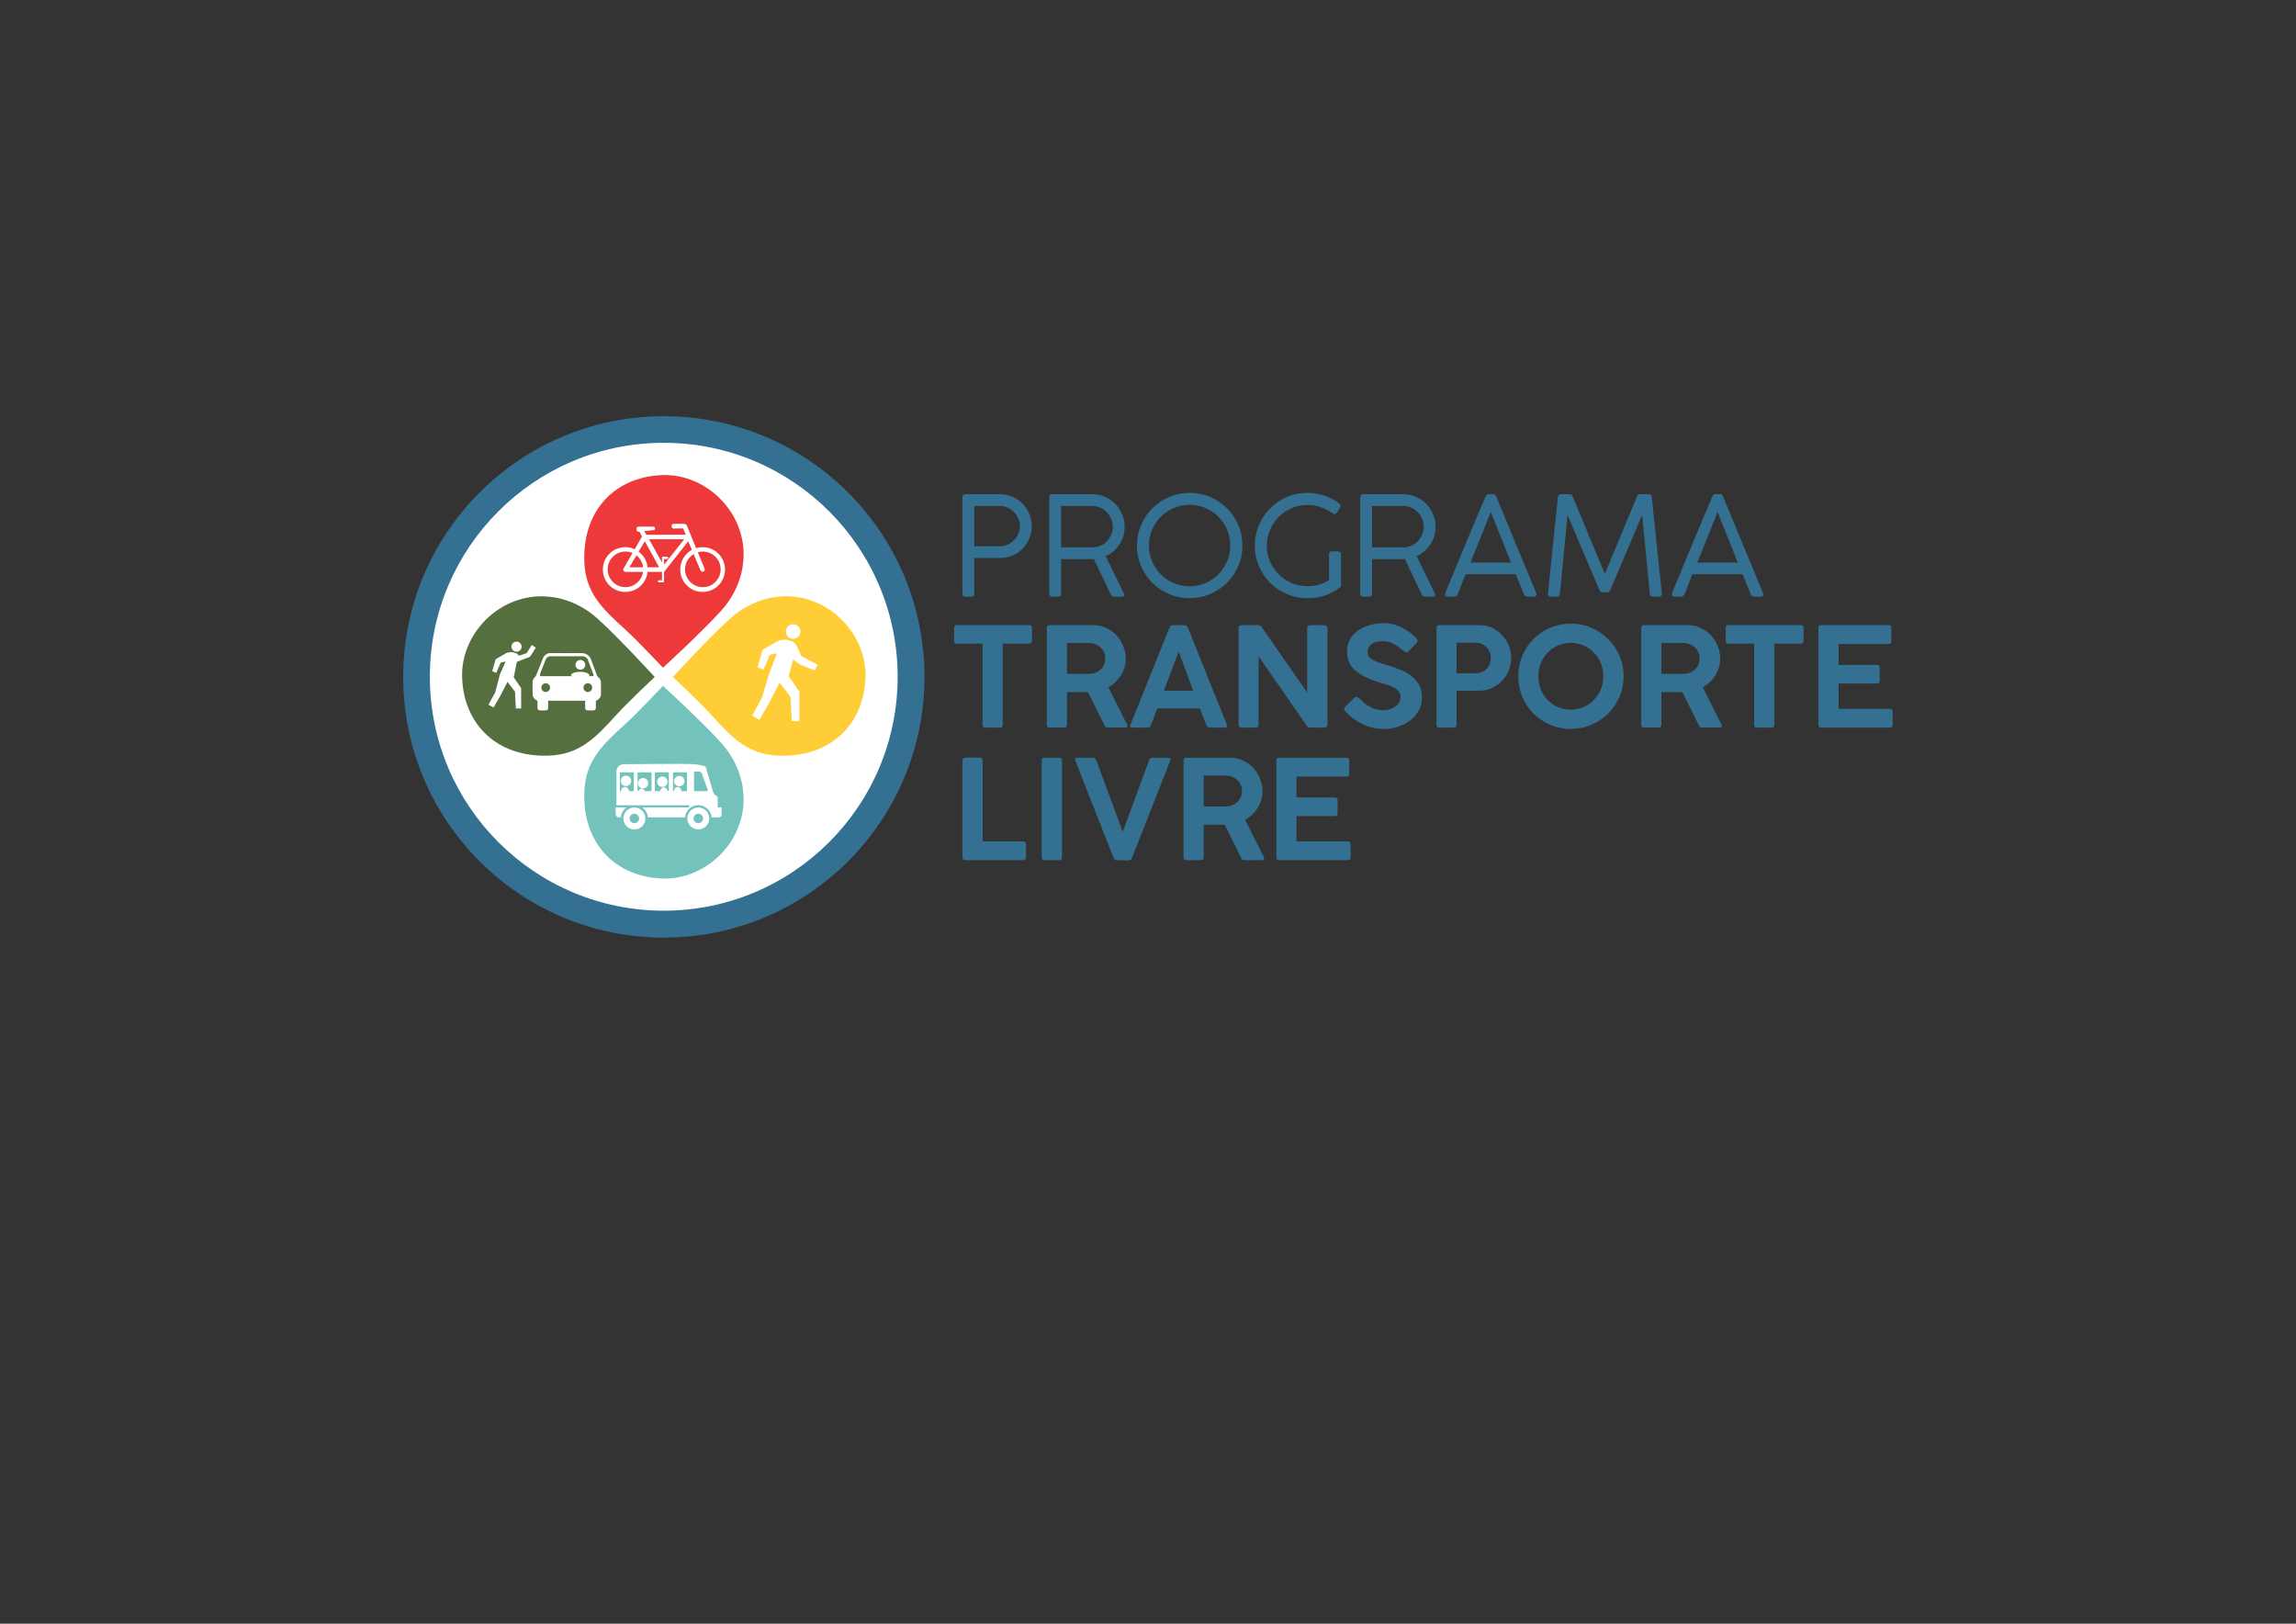 <?xml version="1.0" encoding="UTF-8" standalone="no"?>
<!-- Created with Inkscape (http://www.inkscape.org/) -->

<svg
   xmlns:dc="http://purl.org/dc/elements/1.1/"
   xmlns:cc="http://creativecommons.org/ns#"
   xmlns:rdf="http://www.w3.org/1999/02/22-rdf-syntax-ns#"
   xmlns:svg="http://www.w3.org/2000/svg"
   xmlns="http://www.w3.org/2000/svg"
   xmlns:sodipodi="http://sodipodi.sourceforge.net/DTD/sodipodi-0.dtd"
   xmlns:inkscape="http://www.inkscape.org/namespaces/inkscape"
   width="1052.362"
   height="744.094"
   id="svg3556"
   version="1.1"
   inkscape:version="0.48.3.1 r9886"
   sodipodi:docname="id10.svg">
  <rect width="100%" height="100%" fill="#333333" stroke="none"/>
  <defs
     id="defs3558" />
  <sodipodi:namedview
     id="base"
     pagecolor="#ffffff"
     bordercolor="#666666"
     borderopacity="1.0"
     inkscape:pageopacity="0.0"
     inkscape:pageshadow="2"
     inkscape:zoom="0.83853691"
     inkscape:cx="252.25743"
     inkscape:cy="390.26065"
     inkscape:document-units="px"
     inkscape:current-layer="layer1"
     showgrid="false"
     inkscape:window-width="1600"
     inkscape:window-height="876"
     inkscape:window-x="0"
     inkscape:window-y="24"
     inkscape:window-maximized="1" />
  <g
     inkscape:label="Camada 1"
     inkscape:groupmode="layer"
     id="layer1"
     transform="translate(0,-308.268)">
    <g
       id="g5853"
       transform="translate(6.195,80)" />
    <g
       id="g5021"
       transform="matrix(0.719,0,0,0.719,1648.706,130.86)">
      <path
         inkscape:export-ydpi="138"
         inkscape:export-xdpi="138"
         inkscape:export-filename="/home/gmendes/Documentos/projetos/_ciclo/GTL/g7627-3g.png"
         d="m 475.344,629.336 c 0,57.789 -46.847,104.635 -104.635,104.635 -57.789,0 -104.635,-46.847 -104.635,-104.635 0,-57.789 46.847,-104.635 104.635,-104.635 57.789,0 104.635,46.847 104.635,104.635 z"
         sodipodi:ry="104.63545"
         sodipodi:rx="104.63545"
         sodipodi:cy="629.336"
         sodipodi:cx="370.70847"
         id="path3934-3-9-9"
         style="color:#000000;fill:#347091;fill-opacity:1;fill-rule:nonzero;stroke:none;stroke-width:1;marker:none;visibility:visible;display:inline;overflow:visible;enable-background:accumulate"
         sodipodi:type="arc"
         transform="matrix(1.588,0,0,1.588,-2458.555,-321.205)" />
      <path
         inkscape:export-ydpi="138"
         inkscape:export-xdpi="138"
         inkscape:export-filename="/home/gmendes/Documentos/projetos/_ciclo/GTL/g7627-3g.png"
         transform="matrix(1.425,0,0,1.425,-2398.187,-218.722)"
         d="m 475.344,629.336 c 0,57.789 -46.847,104.635 -104.635,104.635 -57.789,0 -104.635,-46.847 -104.635,-104.635 0,-57.789 46.847,-104.635 104.635,-104.635 57.789,0 104.635,46.847 104.635,104.635 z"
         sodipodi:ry="104.63545"
         sodipodi:rx="104.63545"
         sodipodi:cy="629.336"
         sodipodi:cx="370.70847"
         id="path3934-16-1"
         style="color:#000000;fill:#ffffff;fill-opacity:1;fill-rule:nonzero;stroke:none;stroke-width:1;marker:none;visibility:visible;display:inline;overflow:visible;enable-background:accumulate"
         sodipodi:type="arc" />
      <g
         inkscape:export-ydpi="138"
         inkscape:export-xdpi="138"
         inkscape:export-filename="/home/gmendes/Documentos/projetos/_ciclo/GTL/g7627-3g.png"
         transform="matrix(0.522,0,0,0.522,-2065.646,400.222)"
         inkscape:label="Layer 1"
         id="layer1-1-3-1-6">
        <g
           id="g34-3-1-8"
           transform="matrix(4.64,0,0,-4.64,386.107,532.578)">
          <path
             d="m 0,0 c 0,0 6.882,-6.44 10.105,-9.989 5.525,-6.084 9.697,-10.454 17.91,-10.71 13.614,-0.423 22.227,8.29 22.671,20.512 0.443,12.223 -10.993,23.175 -23.881,21.178 0,0 -5.991,-0.484 -11.617,-5.507 C 9.561,10.463 0,0 0,0"
             style="fill:#ffcd35;fill-opacity:1;fill-rule:nonzero;stroke:none"
             id="path36-1-9-4"
             inkscape:connector-curvature="0" />
        </g>
        <g
           id="g38-0-94-4"
           transform="matrix(4.64,0,0,-4.64,541.898,477.064)">
          <path
             d="m 0,0 c 0,-1.061 -0.861,-1.921 -1.921,-1.921 -1.061,0 -1.922,0.86 -1.922,1.921 0,1.061 0.861,1.922 1.922,1.922 C -0.861,1.922 0,1.061 0,0"
             style="fill:#ffffff;fill-opacity:1;fill-rule:evenodd;stroke:none"
             id="path40-7-9-9"
             inkscape:connector-curvature="0" />
        </g>
        <g
           id="g42-6-48-9"
           transform="matrix(4.64,0,0,-4.64,525.372,487.066)">
          <path
             d="m 0,0 1.641,-0.516 0.796,-0.843 1.406,-2.999 4.264,-2.25 -0.796,-1.453 -3.749,1.453 -1.921,1.406 -1.172,-4.349 2.811,-4.133 0,-7.732 -2.014,0 -0.329,6.374 -2.858,3.748 -2.742,-5.342 -2.601,-4.452 -1.874,1.125 2.577,4.733 1.898,6.373 2.038,5.295 -1.889,-0.429 -1.671,-3.882 -1.547,0.609 1.312,4.593 4.218,2.437 c 0,0 1.754,0.375 2.202,0.234"
             style="fill:#ffffff;fill-opacity:1;fill-rule:evenodd;stroke:none"
             id="path44-4-38-6"
             inkscape:connector-curvature="0" />
        </g>
        <g
           id="g46-2-6-3"
           transform="matrix(4.64,0,0,-4.64,373.974,543.47)">
          <path
             d="m 0,0 c 0,0 -6.44,-6.882 -9.989,-10.105 -6.084,-5.526 -10.454,-9.697 -10.71,-17.91 -0.424,-13.614 8.29,-22.227 20.512,-22.671 12.223,-0.443 23.174,10.993 21.178,23.881 0,0 -0.484,5.99 -5.506,11.617 -1.326,1.486 -3.032,3.246 -4.823,5.032 C 5.667,-5.179 0,0 0,0"
             style="fill:#73c3bc;fill-opacity:1;fill-rule:nonzero;stroke:none"
             id="path48-7-9-9"
             inkscape:connector-curvature="0" />
        </g>
        <g
           id="g50-6-7-9"
           transform="matrix(4.64,0,0,-4.64,379.559,660.51)">
          <path
             d="m 0,0 c 0,-0.756 -0.614,-1.37 -1.371,-1.37 -0.756,0 -1.37,0.614 -1.37,1.37 0,0.757 0.614,1.371 1.37,1.371 C -0.614,1.371 0,0.757 0,0"
             style="fill:#ffffff;fill-opacity:1;fill-rule:nonzero;stroke:none"
             id="path52-1-0-2"
             inkscape:connector-curvature="0" />
        </g>
        <g
           id="g54-4-7-0"
           transform="matrix(4.64,0,0,-4.64,400.279,659.696)">
          <path
             d="m 0,0 c 0,-0.757 -0.614,-1.371 -1.371,-1.371 -0.757,0 -1.37,0.614 -1.37,1.371 0,0.757 0.613,1.37 1.37,1.37 C -0.614,1.37 0,0.757 0,0"
             style="fill:#ffffff;fill-opacity:1;fill-rule:nonzero;stroke:none"
             id="path56-1-6-5"
             inkscape:connector-curvature="0" />
        </g>
        <g
           id="g58-9-9-5"
           transform="matrix(4.64,0,0,-4.64,335.193,659.392)">
          <path
             d="m 0,0 c 0,-0.757 -0.613,-1.37 -1.371,-1.37 -0.756,0 -1.37,0.613 -1.37,1.37 0,0.757 0.614,1.371 1.37,1.371 C -0.613,1.371 0,0.757 0,0"
             style="fill:#ffffff;fill-opacity:1;fill-rule:nonzero;stroke:none"
             id="path60-5-3-7"
             inkscape:connector-curvature="0" />
        </g>
        <g
           id="g62-6-5-1"
           transform="matrix(4.64,0,0,-4.64,356.081,662.302)">
          <path
             d="m 0,0 c 0,-0.757 -0.613,-1.37 -1.37,-1.37 -0.757,0 -1.371,0.613 -1.371,1.37 0,0.757 0.614,1.371 1.371,1.371 C -0.613,1.371 0,0.757 0,0"
             style="fill:#ffffff;fill-opacity:1;fill-rule:nonzero;stroke:none"
             id="path64-0-9-5"
             inkscape:connector-curvature="0" />
        </g>
        <g
           id="g66-3-3-1"
           transform="matrix(4.64,0,0,-4.64,339.056,711.148)">
          <path
             d="m 0,0 c -0.694,0 -1.256,0.562 -1.256,1.255 0,0.693 0.562,1.256 1.256,1.256 0.693,0 1.255,-0.563 1.255,-1.256 C 1.255,0.562 0.693,0 0,0 m 0,4.141 c -1.595,0 -2.886,-1.292 -2.886,-2.886 0,-1.593 1.291,-2.885 2.886,-2.885 1.594,0 2.886,1.292 2.886,2.885 0,1.594 -1.292,2.886 -2.886,2.886"
             style="fill:#ffffff;fill-opacity:1;fill-rule:evenodd;stroke:none"
             id="path68-6-9-5"
             inkscape:connector-curvature="0" />
        </g>
        <g
           id="g70-2-3-3"
           transform="matrix(4.64,0,0,-4.64,417.133,711.148)">
          <path
             d="m 0,0 c -0.693,0 -1.256,0.562 -1.256,1.255 0,0.693 0.563,1.256 1.256,1.256 0.693,0 1.255,-0.563 1.255,-1.256 C 1.255,0.562 0.693,0 0,0 m 0,4.141 c -1.594,0 -2.886,-1.292 -2.886,-2.886 0,-1.593 1.292,-2.885 2.886,-2.885 1.594,0 2.886,1.292 2.886,2.885 0,1.594 -1.292,2.886 -2.886,2.886"
             style="fill:#ffffff;fill-opacity:1;fill-rule:evenodd;stroke:none"
             id="path72-5-12-6"
             inkscape:connector-curvature="0" />
        </g>
        <g
           id="g74-0-4-1"
           transform="matrix(4.64,0,0,-4.64,427.759,672.036)">
          <path
             d="m 0,0 -3.265,0 c -0.083,0 -0.151,0.071 -0.151,0.158 l 0,4.717 c 0,0.086 0,0.282 0.274,0.282 l 0.949,0 c 0.083,0 0.563,0 0.785,-0.396 L 0.157,0.477 C 0.222,0.267 0.157,0 0,0 M -5.268,0.152 C -5.268,0.068 -5.335,0 -5.418,0 L -6.724,0 C -6.783,0.626 -7.2,1.114 -7.713,1.114 -8.225,1.114 -8.643,0.626 -8.701,0 l -0.105,0 c -0.083,0 -0.151,0.068 -0.151,0.152 l 0,4.661 c 0,0.083 0.068,0.151 0.151,0.151 l 3.388,0 c 0.083,0 0.15,-0.068 0.15,-0.151 l 0,-4.661 z m -4.771,0 C -10.039,0.068 -10.106,0 -10.19,0 l -0.163,0 c -0.089,0.582 -0.494,1.022 -0.981,1.022 -0.487,0 -0.892,-0.44 -0.981,-1.022 l -1.262,0 c -0.083,0 -0.151,0.068 -0.151,0.152 l 0,4.661 c 0,0.083 0.068,0.151 0.151,0.151 l 3.387,0 c 0.084,0 0.151,-0.068 0.151,-0.151 l 0,-4.661 z m -4.556,0 C -14.595,0.068 -14.663,0 -14.746,0 l -1.625,0 c -0.162,0.399 -0.48,0.674 -0.85,0.674 -0.37,0 -0.688,-0.275 -0.85,-0.674 l -0.062,0 c -0.083,0 -0.151,0.068 -0.151,0.152 l 0,4.661 c 0,0.083 0.068,0.151 0.151,0.151 l 3.387,0 c 0.083,0 0.151,-0.068 0.151,-0.151 l 0,-4.661 z m -4.652,0 C -19.247,0.068 -19.315,0 -19.398,0 l -1.116,0 c -0.063,0.626 -0.52,1.114 -1.081,1.114 -0.56,0 -1.017,-0.488 -1.082,-1.114 l -0.108,0 c -0.084,0 -0.152,0.068 -0.152,0.152 l 0,4.661 c 0,0.083 0.068,0.151 0.152,0.151 l 3.387,0 c 0.083,0 0.151,-0.068 0.151,-0.151 l 0,-4.661 z m 23.094,-4.44 -1.035,0 0,2.505 c 0,0 -0.037,0.415 -0.35,0.616 -0.312,0.201 -0.524,0.244 -0.524,0.244 L 1.509,0.115 -0.377,6.509 c 0,0 -1.11,0.492 -3.621,0.623 -2.511,0.131 -17.437,-0.028 -17.437,-0.028 0,0 -1.3,0.096 -1.935,-0.601 -0.559,-0.614 -0.458,-1.595 -0.458,-1.595 l 0,-8.609 19.16,0 0,-0.571 -12.313,-0.016 c 0,0 0.002,-0.016 0.004,-0.035 0.793,-0.595 1.331,-1.51 1.417,-2.556 l 9.774,0 0.003,0 c 0.15,1.799 1.655,3.214 3.493,3.214 1.838,0 3.343,-1.415 3.493,-3.214 l 0.096,0 1.878,0 c 0,0 0.648,0.157 0.67,0.627 0.023,0.468 0,1.964 0,1.964"
             style="fill:#ffffff;fill-opacity:1;fill-rule:evenodd;stroke:none"
             id="path76-3-6-1"
             inkscape:connector-curvature="0" />
        </g>
        <g
           id="g78-9-2-5"
           transform="matrix(4.64,0,0,-4.64,323.002,701.271)">
          <path
             d="m 0,0 c 0.006,0.026 0.013,0.051 0.02,0.076 0.008,0.03 0.016,0.059 0.025,0.089 0.043,0.147 0.094,0.285 0.153,0.412 0.258,0.575 0.664,1.069 1.169,1.436 l -2.825,0 c 0,0 -0.045,-0.84 0,-1.64 0.044,-0.8 0.696,-0.962 0.696,-0.962 0,0 0.001,0 0.665,0.01 C -0.08,-0.38 -0.047,-0.188 0,0"
             style="fill:#ffffff;fill-opacity:1;fill-rule:evenodd;stroke:none"
             id="path80-4-57-4"
             inkscape:connector-curvature="0" />
        </g>
        <g
           id="g82-5-0-4"
           transform="matrix(4.64,0,0,-4.64,363.888,532.578)">
          <path
             d="m 0,0 c 0,0 -6.882,-6.44 -10.104,-9.989 -5.526,-6.084 -9.698,-10.454 -17.911,-10.71 -13.614,-0.423 -22.226,8.29 -22.67,20.512 -0.443,12.223 10.992,23.175 23.88,21.178 0,0 5.991,-0.484 11.618,-5.507 C -9.56,10.463 0,0 0,0"
             style="fill:#566f3f;fill-opacity:1;fill-rule:nonzero;stroke:none"
             id="path84-2-60-9"
             inkscape:connector-curvature="0" />
        </g>
        <g
           id="g86-7-97-9"
           transform="matrix(4.64,0,0,-4.64,201.327,495.565)">
          <path
             d="m 0,0 c 0,-0.734 -0.595,-1.33 -1.329,-1.33 -0.734,0 -1.329,0.596 -1.329,1.33 0,0.734 0.595,1.329 1.329,1.329 C -0.595,1.329 0,0.734 0,0"
             style="fill:#ffffff;fill-opacity:1;fill-rule:evenodd;stroke:none"
             id="path88-7-5-9"
             inkscape:connector-curvature="0" />
        </g>
        <g
           id="g90-5-0-0"
           transform="matrix(4.64,0,0,-4.64,190.266,502.292)">
          <path
             d="m 0,0 1.134,-0.356 0.552,-0.584 2.01,0.668 1.386,2.173 1.039,-0.724 -1.517,-2.383 -3.47,-1.334 -0.81,-4.066 1.945,-2.859 0,-5.349 -1.394,0 -0.227,4.409 -1.978,2.592 -1.896,-3.695 -1.799,-3.079 -1.296,0.777 1.783,3.275 1.212,4.69 1.511,3.382 -1.309,-0.298 -1.155,-2.684 -1.07,0.421 0.908,3.177 2.918,1.685 c 0,0 1.213,0.26 1.523,0.162"
             style="fill:#ffffff;fill-opacity:1;fill-rule:evenodd;stroke:none"
             id="path92-5-2-2"
             inkscape:connector-curvature="0" />
        </g>
        <g
           id="g94-2-53-7"
           transform="matrix(4.64,0,0,-4.64,287.566,531.611)">
          <path
             d="m 0,0 c -1.152,0.012 -13.248,0 -13.248,0 0,0 -0.764,-0.171 -0.424,0.706 l 1.433,3.693 c 0,0 0.398,0.881 1.244,0.847 0.847,-0.034 8.696,0 8.696,0 0,0 0.931,-0.254 1.15,-0.898 C -0.933,3.705 0.237,0.706 0.237,0.706 0.237,0.706 0.644,-0.028 0,0 m -1.149,-4.161 c -0.636,0 -1.15,0.515 -1.15,1.151 0,0.635 0.514,1.15 1.15,1.15 C -0.515,-1.86 0,-2.375 0,-3.01 0,-3.646 -0.515,-4.161 -1.149,-4.161 m -11.09,0 c -0.635,0 -1.15,0.515 -1.15,1.151 0,0.635 0.515,1.15 1.15,1.15 0.635,0 1.15,-0.515 1.15,-1.15 0,-0.636 -0.515,-1.151 -1.15,-1.151 M 1.321,0 C 0.984,0.919 0.108,3.302 -0.356,4.518 -0.932,6.026 -2.66,6.077 -2.66,6.077 c 0,0 -7.302,-0.035 -8.429,-0.001 -1.127,0.034 -1.769,-1.135 -1.769,-1.135 L -14.848,0 c 0,0 -0.843,-0.724 -0.843,-1.445 l 0,-3.219 c 0,-0.911 0.524,-1.43 1.285,-1.814 l 0,-1.918 c 0,-0.333 0.271,-0.604 0.606,-0.604 l 1.599,0 c 0.334,0 0.605,0.271 0.605,0.604 l 0,1.936 9.744,0 0,-1.936 C -1.852,-8.729 -1.581,-9 -1.247,-9 l 1.6,0 c 0.334,0 0.605,0.271 0.605,0.604 l 0,1.89 c 0.793,0.371 1.345,0.908 1.345,1.842 l 0,2.951 c 0,0.766 -0.412,1.288 -0.982,1.713"
             style="fill:#ffffff;fill-opacity:1;fill-rule:evenodd;stroke:none"
             id="path96-8-21-0"
             inkscape:connector-curvature="0" />
        </g>
        <g
           id="g98-8-2-6"
           transform="matrix(4.64,0,0,-4.64,373.974,521.254)">
          <path
             d="m 0,0 c 0,0 -6.44,6.882 -9.989,10.105 -6.084,5.525 -10.454,9.697 -10.71,17.91 -0.424,13.614 8.29,22.227 20.512,22.671 12.223,0.443 23.174,-10.993 21.178,-23.881 0,0 -0.484,-5.991 -5.506,-11.617 C 10.462,9.56 0,0 0,0"
             style="fill:#ee393a;fill-opacity:1;fill-rule:nonzero;stroke:none"
             id="path100-3-0-3"
             inkscape:connector-curvature="0" />
        </g>
        <g
           id="g102-5-19-1"
           transform="matrix(4.64,0,0,-4.64,422.666,422.905)">
          <path
             d="m 0,0 c -2.588,0 -4.686,2.098 -4.686,4.686 0,1.703 0.912,3.189 2.27,4.01 l 1.769,-4.211 c 0,0 0.312,-0.63 0.871,-0.35 0.464,0.231 0.214,0.782 0.214,0.782 L -1.317,9.182 C -0.898,9.304 -0.458,9.373 0,9.373 2.588,9.373 4.686,7.274 4.686,4.686 4.686,2.098 2.588,0 0,0 m -10.208,5.905 0.006,1.474 0.881,0.023 c 0,0 0.231,0.093 0.231,0.301 0,0.208 -0.277,0.3 -0.277,0.3 l -1.04,0.023 c 0,0 -0.347,0.116 -0.347,-0.346 0,-0.463 0.003,-1.189 0.003,-1.189 l -3.402,6.113 9.255,0 -5.31,-6.699 z m -4.346,-0.676 c -0.17,1.685 -1.049,3.16 -2.335,4.122 l 1.613,2.721 3.782,-6.843 -3.06,0 z m -1.156,0 -3.621,0 1.861,3.14 c 0.956,-0.752 1.613,-1.868 1.76,-3.14 M -20.362,0 c -2.588,0 -4.686,2.098 -4.686,4.686 0,2.588 2.098,4.687 4.686,4.687 0.662,0 1.29,-0.139 1.861,-0.386 l -2.194,-3.804 c 0,0 -0.739,-0.898 0.278,-1.166 l 4.688,0 C -16.055,1.747 -18.001,0 -20.362,0 m 20.306,10.524 c -0.594,0 -1.168,-0.088 -1.71,-0.252 l -2.257,5.487 c 0,0 -0.097,0.913 -1.067,0.913 l -2.682,0 c 0,0 -0.508,-0.115 -0.462,-0.647 0.046,-0.532 0.439,-0.601 0.508,-0.601 0.069,0 2.543,0.046 2.543,0.046 l 0.67,-1.664 -10.341,-0.028 -0.57,0.976 c 0,0 2.495,0.266 2.589,0.277 0.187,0.021 0.65,0.879 -0.39,0.902 -1.04,0.023 -3.858,-0.022 -3.858,-0.022 0,0 -0.378,-0.057 -0.355,-0.404 0.023,-0.346 0.033,-0.587 0.033,-0.587 0,0 0.075,-0.35 0.446,-0.327 0.369,0.023 0.287,-10e-4 0.287,-10e-4 l 0.67,-1.272 -1.93,-3.345 c -0.755,0.352 -1.597,0.549 -2.485,0.549 -3.255,0 -5.894,-2.638 -5.894,-5.894 0,-3.254 2.639,-5.893 5.894,-5.893 3.048,0 5.554,2.314 5.862,5.28 l 3.798,0 0.018,-2.199 c 0,0 -0.691,0.023 -0.857,0.003 -0.167,-0.021 -0.221,-0.15 -0.221,-0.275 0,-0.126 0.058,-0.259 0.279,-0.275 0.221,-0.018 1.168,0.024 1.168,0.024 0,0 0.15,-0.079 0.162,0.509 l 0,2.213 6.374,8.055 0.953,-2.268 C -4.709,8.803 -5.948,6.861 -5.948,4.63 c 0,-3.254 2.637,-5.893 5.892,-5.893 3.256,0 5.894,2.639 5.894,5.893 0,3.256 -2.638,5.894 -5.894,5.894"
             style="fill:#ffffff;fill-opacity:1;fill-rule:nonzero;stroke:none"
             id="path104-6-6-7"
             inkscape:connector-curvature="0" />
        </g>
      </g>
      <g
         inkscape:export-ydpi="138"
         inkscape:export-xdpi="138"
         inkscape:export-filename="/home/gmendes/Documentos/projetos/_ciclo/GTL/id-carona02.png"
         transform="matrix(2.343,0,0,-2.343,-1919.982,670.473)"
         id="g86-7-7-0-9">
        <path
           inkscape:connector-curvature="0"
           id="path88-7-3-4"
           style="fill:#ffffff;fill-opacity:1;fill-rule:evenodd;stroke:none"
           d="m 0,0 c 0,-0.734 -0.595,-1.33 -1.329,-1.33 -0.734,0 -1.329,0.596 -1.329,1.33 0,0.734 0.595,1.329 1.329,1.329 C -0.595,1.329 0,0.734 0,0" />
      </g>
      <rect
         inkscape:export-ydpi="138"
         inkscape:export-xdpi="138"
         inkscape:export-filename="/home/gmendes/Documentos/projetos/_ciclo/GTL/id-carona02.png"
         ry="4.257"
         rx="16.784"
         y="674.941"
         x="-1929.039"
         height="4.257"
         width="11.707"
         id="rect5578-6"
         style="color:#000000;fill:#ffffff;fill-opacity:1;fill-rule:nonzero;stroke:none;stroke-width:0.1;marker:none;visibility:visible;display:inline;overflow:visible;enable-background:accumulate" />
    </g>
    <g
       style="font-size:13.562px;font-style:normal;font-weight:normal;line-height:96%;letter-spacing:0px;word-spacing:0px;fill:#347091;fill-opacity:1;stroke:none;font-family:Sans"
       id="text3956-5-3-1">
      <path
         d="m 441.115,580.311 0,-44.05 c 0,-1.013 0.485,-1.519 1.456,-1.519 l 15.696,0 c 2.067,4e-5 3.987,0.401 5.759,1.202 1.814,0.76 3.375,1.814 4.683,3.164 1.308,1.308 2.321,2.869 3.038,4.683 0.759,1.772 1.139,3.65 1.139,5.633 -4e-5,1.941 -0.38,3.797 -1.139,5.57 -0.717,1.772 -1.73,3.333 -3.038,4.683 -1.266,1.308 -2.785,2.363 -4.557,3.164 -1.772,0.759 -3.671,1.139 -5.696,1.139 l -11.899,0 0,16.329 c -10e-6,0.928 -0.464,1.392 -1.392,1.392 l -2.658,0 c -0.928,0 -1.392,-0.464 -1.392,-1.392 m 26.329,-30.949 c -3e-5,-1.224 -0.253,-2.384 -0.759,-3.481 -0.464,-1.139 -1.118,-2.131 -1.962,-2.975 -0.802,-0.844 -1.772,-1.519 -2.911,-2.025 -1.097,-0.506 -2.278,-0.759 -3.544,-0.759 l -11.709,0 0,18.481 11.709,0 c 1.266,3e-5 2.447,-0.253 3.544,-0.759 1.097,-0.506 2.067,-1.181 2.911,-2.025 0.844,-0.844 1.498,-1.814 1.962,-2.911 0.506,-1.139 0.759,-2.321 0.759,-3.544"
         style="font-size:63.29px;font-variant:normal;font-stretch:normal;line-height:96%;fill:#347091;font-family:Coco Gothic;-inkscape-font-specification:Coco Gothic"
         id="path3037" />
      <path
         d="m 510.031,549.616 c -4e-5,-1.266 -0.253,-2.468 -0.759,-3.608 -0.464,-1.139 -1.118,-2.131 -1.962,-2.975 -0.844,-0.886 -1.835,-1.582 -2.975,-2.089 -1.139,-0.548 -2.384,-0.823 -3.734,-0.823 l -14.24,0 0,18.987 14.304,0 c 1.35,3e-5 2.595,-0.253 3.734,-0.759 1.139,-0.506 2.11,-1.181 2.911,-2.025 0.844,-0.886 1.498,-1.899 1.962,-3.038 0.506,-1.181 0.759,-2.405 0.759,-3.671 m -29.113,30.696 0,-44.05 c -10e-6,-1.013 0.464,-1.519 1.392,-1.519 l 18.291,0 c 2.067,4e-5 4.008,0.401 5.823,1.202 1.814,0.76 3.375,1.814 4.683,3.164 1.35,1.35 2.405,2.932 3.164,4.747 0.802,1.814 1.202,3.755 1.203,5.823 -4e-5,2.996 -0.802,5.696 -2.405,8.101 -1.603,2.405 -3.692,4.198 -6.266,5.38 l 8.354,17.152 c 0.084,0.338 0.127,0.527 0.127,0.57 -4e-5,0.549 -0.38,0.823 -1.139,0.823 l -3.481,0 c -0.422,0 -0.76,-0.105 -1.013,-0.316 -0.211,-0.211 -0.422,-0.506 -0.633,-0.886 l -7.658,-16.076 c -0.127,2e-5 -0.359,0.021 -0.696,0.063 -0.338,2e-5 -0.717,2e-5 -1.139,0 -0.38,2e-5 -0.781,2e-5 -1.202,0 -0.38,2e-5 -0.675,2e-5 -0.886,0 l -11.076,0 0,15.822 c -10e-6,0.928 -0.464,1.392 -1.392,1.392 l -2.658,0 c -0.928,0 -1.392,-0.464 -1.392,-1.392"
         style="font-size:63.29px;font-variant:normal;font-stretch:normal;line-height:96%;fill:#347091;font-family:Coco Gothic;-inkscape-font-specification:Coco Gothic"
         id="path3039" />
      <path
         d="m 545.276,534.11 c 3.333,4e-5 6.456,0.633 9.367,1.899 2.953,1.266 5.527,2.996 7.721,5.19 2.194,2.152 3.924,4.705 5.19,7.658 1.266,2.954 1.899,6.118 1.899,9.493 -5e-5,3.333 -0.633,6.456 -1.899,9.367 -1.266,2.911 -2.996,5.464 -5.19,7.658 -2.194,2.152 -4.768,3.861 -7.721,5.126 -2.911,1.266 -6.055,1.899 -9.43,1.899 -3.333,0 -6.477,-0.633 -9.43,-1.899 -2.911,-1.266 -5.464,-2.975 -7.658,-5.126 -2.152,-2.194 -3.861,-4.747 -5.126,-7.658 -1.266,-2.954 -1.899,-6.097 -1.899,-9.43 -10e-6,-3.333 0.633,-6.456 1.899,-9.367 1.266,-2.953 2.996,-5.527 5.19,-7.721 2.194,-2.194 4.747,-3.924 7.658,-5.19 2.954,-1.266 6.097,-1.899 9.43,-1.899 m -18.671,24.113 c -1e-5,2.574 0.485,5 1.456,7.278 0.97,2.278 2.3,4.283 3.987,6.013 1.688,1.688 3.671,3.017 5.949,3.987 2.278,0.97 4.705,1.456 7.278,1.456 2.574,10e-6 4.979,-0.485 7.215,-1.456 2.278,-0.97 4.261,-2.3 5.949,-3.987 1.688,-1.73 3.017,-3.734 3.987,-6.013 0.97,-2.278 1.456,-4.705 1.456,-7.278 -4e-5,-2.574 -0.485,-4.979 -1.456,-7.215 -0.97,-2.278 -2.3,-4.261 -3.987,-5.949 -1.688,-1.688 -3.671,-3.017 -5.949,-3.987 -2.236,-0.97 -4.641,-1.456 -7.215,-1.456 -2.574,4e-5 -5,0.485 -7.278,1.456 -2.278,0.97 -4.262,2.3 -5.949,3.987 -1.688,1.688 -3.017,3.671 -3.987,5.949 -0.97,2.236 -1.456,4.641 -1.456,7.215"
         style="font-size:63.29px;font-variant:normal;font-stretch:normal;line-height:96%;fill:#347091;font-family:Coco Gothic;-inkscape-font-specification:Coco Gothic"
         id="path3041" />
      <path
         d="m 609.168,574.046 0,-11.709 c -4e-5,-0.928 0.464,-1.392 1.392,-1.392 l 2.658,0 c 0.38,2e-5 0.717,0.127 1.013,0.38 0.295,0.211 0.443,0.549 0.443,1.013 l 0,14.05 c -4e-5,0.211 -0.063,0.443 -0.19,0.696 -0.127,0.211 -0.359,0.422 -0.696,0.633 l -0.127,0.127 c -1.983,1.477 -4.198,2.616 -6.645,3.418 -2.405,0.759 -5,1.139 -7.785,1.139 -3.333,0 -6.477,-0.633 -9.43,-1.899 -2.911,-1.266 -5.464,-2.975 -7.658,-5.126 -2.152,-2.194 -3.861,-4.747 -5.126,-7.658 -1.266,-2.954 -1.899,-6.097 -1.899,-9.43 0,-3.333 0.633,-6.456 1.899,-9.367 1.266,-2.953 2.996,-5.527 5.19,-7.721 2.194,-2.194 4.747,-3.924 7.658,-5.19 2.954,-1.266 6.097,-1.899 9.43,-1.899 2.996,4e-5 5.886,0.549 8.671,1.646 0.548,0.211 1.181,0.485 1.899,0.823 0.759,0.338 1.477,0.696 2.152,1.076 0.675,0.38 1.245,0.802 1.709,1.266 0.464,0.422 0.696,0.823 0.696,1.203 -4e-5,0.253 -0.063,0.485 -0.19,0.696 l -1.392,2.278 c -0.295,0.506 -0.654,0.76 -1.076,0.759 -0.422,4e-5 -0.823,-0.169 -1.203,-0.506 -1.561,-1.097 -3.312,-1.983 -5.253,-2.658 -1.899,-0.675 -3.882,-1.013 -5.949,-1.013 -2.743,4e-5 -5.274,0.527 -7.595,1.582 -2.278,1.013 -4.24,2.384 -5.886,4.114 -1.646,1.73 -2.932,3.713 -3.861,5.949 -0.928,2.236 -1.392,4.578 -1.392,7.025 -1e-5,2.574 0.485,5 1.456,7.278 1.013,2.236 2.363,4.198 4.051,5.886 1.73,1.688 3.713,3.017 5.949,3.987 2.278,0.928 4.683,1.392 7.215,1.392 2.194,10e-6 4.156,-0.295 5.886,-0.886 1.73,-0.633 3.059,-1.287 3.987,-1.962"
         style="font-size:63.29px;font-variant:normal;font-stretch:normal;line-height:96%;fill:#347091;font-family:Coco Gothic;-inkscape-font-specification:Coco Gothic"
         id="path3043" />
      <path
         d="m 652.557,549.616 c -4e-5,-1.266 -0.253,-2.468 -0.759,-3.608 -0.464,-1.139 -1.118,-2.131 -1.962,-2.975 -0.844,-0.886 -1.835,-1.582 -2.975,-2.089 -1.139,-0.548 -2.384,-0.823 -3.734,-0.823 l -14.24,0 0,18.987 14.304,0 c 1.35,3e-5 2.595,-0.253 3.734,-0.759 1.139,-0.506 2.11,-1.181 2.911,-2.025 0.844,-0.886 1.498,-1.899 1.962,-3.038 0.506,-1.181 0.759,-2.405 0.759,-3.671 m -29.113,30.696 0,-44.05 c -10e-6,-1.013 0.464,-1.519 1.392,-1.519 l 18.291,0 c 2.067,4e-5 4.008,0.401 5.823,1.202 1.814,0.76 3.375,1.814 4.683,3.164 1.35,1.35 2.405,2.932 3.164,4.747 0.802,1.814 1.202,3.755 1.203,5.823 -4e-5,2.996 -0.802,5.696 -2.405,8.101 -1.603,2.405 -3.692,4.198 -6.266,5.38 l 8.354,17.152 c 0.084,0.338 0.127,0.527 0.127,0.57 -4e-5,0.549 -0.38,0.823 -1.139,0.823 l -3.481,0 c -0.422,0 -0.76,-0.105 -1.013,-0.316 -0.211,-0.211 -0.422,-0.506 -0.633,-0.886 l -7.658,-16.076 c -0.127,2e-5 -0.359,0.021 -0.696,0.063 -0.338,2e-5 -0.717,2e-5 -1.139,0 -0.38,2e-5 -0.781,2e-5 -1.203,0 -0.38,2e-5 -0.675,2e-5 -0.886,0 l -11.076,0 0,15.822 c -10e-6,0.928 -0.464,1.392 -1.392,1.392 l -2.658,0 c -0.928,0 -1.392,-0.464 -1.392,-1.392"
         style="font-size:63.29px;font-variant:normal;font-stretch:normal;line-height:96%;fill:#347091;font-family:Coco Gothic;-inkscape-font-specification:Coco Gothic"
         id="path3045" />
      <path
         d="m 671.726,571.451 -3.544,8.987 c -0.38,0.844 -0.97,1.266 -1.772,1.266 l -2.721,0 c -0.886,0 -1.329,-0.338 -1.329,-1.013 0,-0.169 0.021,-0.359 0.063,-0.57 0,-0.084 0.021,-0.169 0.063,-0.253 3.038,-7.342 5.591,-13.502 7.658,-18.481 2.11,-5.021 3.84,-9.156 5.19,-12.405 1.392,-3.291 2.447,-5.802 3.164,-7.532 0.759,-1.772 1.308,-3.059 1.646,-3.861 0.338,-0.844 0.527,-1.329 0.57,-1.456 0.084,-0.169 0.127,-0.253 0.127,-0.253 0.084,-0.211 0.211,-0.443 0.38,-0.696 0.211,-0.295 0.612,-0.443 1.202,-0.443 l 1.835,0 c 0.548,4e-5 0.928,0.148 1.139,0.443 0.211,0.253 0.359,0.485 0.443,0.696 l 18.227,44.05 c 0.042,0.084 0.084,0.169 0.127,0.253 0.042,0.253 0.063,0.422 0.063,0.506 -5e-5,0.675 -0.464,1.013 -1.392,1.013 l -2.721,0 c -0.844,0 -1.414,-0.401 -1.709,-1.202 l -3.671,-9.05 -23.038,0 m 11.582,-28.544 -9.304,23.164 18.544,0 -9.24,-23.164"
         style="font-size:63.29px;font-variant:normal;font-stretch:normal;line-height:96%;fill:#347091;font-family:Coco Gothic;-inkscape-font-specification:Coco Gothic"
         id="path3047" />
      <path
         d="m 736.775,579.678 -2.468,0 c -0.506,0 -0.928,-0.38 -1.266,-1.139 l -14.557,-34.24 -3.481,36.012 c 0,0.928 -0.485,1.392 -1.456,1.392 l -2.658,0 c -0.928,0 -1.392,-0.464 -1.392,-1.392 0.759,-7.426 1.519,-14.789 2.278,-22.088 0.759,-7.299 1.519,-14.662 2.278,-22.088 -10e-6,-0.422 0.148,-0.759 0.443,-1.013 0.295,-0.253 0.654,-0.38 1.076,-0.38 l 3.924,0 c 0.675,4e-5 1.139,0.401 1.392,1.202 l 14.683,35.316 c 2.447,-5.907 4.894,-11.793 7.342,-17.658 2.447,-5.865 4.894,-11.751 7.342,-17.658 0.211,-0.802 0.654,-1.202 1.329,-1.202 l 4.114,0 c 0.422,4e-5 0.759,0.148 1.013,0.443 0.253,0.253 0.38,0.57 0.38,0.949 l 4.62,44.176 c -5e-5,0.928 -0.485,1.392 -1.456,1.392 l -2.658,0 c -0.928,0 -1.392,-0.464 -1.392,-1.392 l -3.544,-36.012 -14.557,34.24 c -0.295,0.759 -0.738,1.139 -1.329,1.139"
         style="font-size:63.29px;font-variant:normal;font-stretch:normal;line-height:96%;fill:#347091;font-family:Coco Gothic;-inkscape-font-specification:Coco Gothic"
         id="path3049" />
      <path
         d="m 775.685,571.451 -3.544,8.987 c -0.38,0.844 -0.97,1.266 -1.772,1.266 l -2.721,0 c -0.886,0 -1.329,-0.338 -1.329,-1.013 0,-0.169 0.021,-0.359 0.063,-0.57 0,-0.084 0.021,-0.169 0.063,-0.253 3.038,-7.342 5.591,-13.502 7.658,-18.481 2.11,-5.021 3.84,-9.156 5.19,-12.405 1.392,-3.291 2.447,-5.802 3.164,-7.532 0.759,-1.772 1.308,-3.059 1.646,-3.861 0.338,-0.844 0.527,-1.329 0.57,-1.456 0.084,-0.169 0.127,-0.253 0.127,-0.253 0.084,-0.211 0.211,-0.443 0.38,-0.696 0.211,-0.295 0.612,-0.443 1.203,-0.443 l 1.835,0 c 0.548,4e-5 0.928,0.148 1.139,0.443 0.211,0.253 0.359,0.485 0.443,0.696 l 18.227,44.05 c 0.042,0.084 0.084,0.169 0.127,0.253 0.042,0.253 0.063,0.422 0.063,0.506 -4e-5,0.675 -0.464,1.013 -1.392,1.013 l -2.721,0 c -0.844,0 -1.414,-0.401 -1.709,-1.202 l -3.671,-9.05 -23.038,0 m 11.582,-28.544 -9.304,23.164 18.544,0 -9.24,-23.164"
         style="font-size:63.29px;font-variant:normal;font-stretch:normal;line-height:96%;fill:#347091;font-family:Coco Gothic;-inkscape-font-specification:Coco Gothic"
         id="path3051" />
      <path
         d="m 437.317,601.953 0,-6.013 c 0,-0.802 0.401,-1.202 1.202,-1.203 l 33.227,0 c 0.844,5e-5 1.266,0.401 1.266,1.203 l 0,6.013 c -3e-5,0.844 -0.422,1.266 -1.266,1.266 l -12.152,0 0,37.214 c -3e-5,0.844 -0.401,1.266 -1.203,1.266 l -6.835,0 c -0.802,0 -1.203,-0.422 -1.203,-1.266 l 0,-37.214 -11.835,0 c -0.802,4e-5 -1.202,-0.422 -1.202,-1.266"
         style="font-size:63.29px;font-variant:normal;font-weight:bold;font-stretch:normal;line-height:96%;fill:#347091;font-family:Coco Gothic;-inkscape-font-specification:Coco Gothic Bold"
         id="path3053" />
      <path
         d="m 479.806,640.433 0,-44.429 c 0,-0.338 0.084,-0.633 0.253,-0.886 0.211,-0.253 0.527,-0.38 0.949,-0.38 l 20.126,0 c 2.152,5e-5 4.135,0.443 5.949,1.329 1.856,0.844 3.439,1.983 4.747,3.418 1.308,1.435 2.321,3.08 3.038,4.937 0.759,1.857 1.139,3.776 1.139,5.759 -4e-5,2.658 -0.738,5.169 -2.215,7.531 -1.435,2.321 -3.354,4.177 -5.759,5.57 l 8.607,17.088 c 0.169,0.295 0.169,0.591 0,0.886 -0.127,0.295 -0.401,0.443 -0.823,0.443 l -8.164,0 c -0.633,0 -1.118,-0.359 -1.456,-1.076 l -7.532,-15.19 -9.62,0 0,15 c -2e-5,0.844 -0.422,1.266 -1.266,1.266 l -6.772,0 c -0.802,0 -1.203,-0.422 -1.203,-1.266 m 19.114,-37.531 -9.873,0 0,14.177 9.873,0 c 2.194,3e-5 4.008,-0.654 5.443,-1.962 1.477,-1.35 2.215,-3.059 2.215,-5.126 -4e-5,-1.013 -0.19,-1.941 -0.57,-2.785 -0.38,-0.886 -0.928,-1.645 -1.646,-2.278 -0.675,-0.633 -1.477,-1.118 -2.405,-1.456 -0.928,-0.38 -1.941,-0.57 -3.038,-0.57"
         style="font-size:63.29px;font-variant:normal;font-weight:bold;font-stretch:normal;line-height:96%;fill:#347091;font-family:Coco Gothic;-inkscape-font-specification:Coco Gothic Bold"
         id="path3055" />
      <path
         d="m 518.151,640.37 17.848,-44.429 c 0.38,-0.802 0.907,-1.202 1.582,-1.203 l 5.316,0 c 0.759,5e-5 1.287,0.401 1.582,1.203 l 17.848,44.429 c 0.211,0.422 0.211,0.759 0,1.013 -0.169,0.211 -0.464,0.316 -0.886,0.316 l -6.899,0 c -0.76,0 -1.287,-0.38 -1.582,-1.139 l -3.038,-7.595 -19.43,0 -2.975,7.595 c -0.295,0.759 -0.823,1.139 -1.582,1.139 l -6.962,0 c -0.928,0 -1.203,-0.443 -0.823,-1.329 m 22.088,-33.48 -6.772,17.911 13.417,0 -6.645,-17.911"
         style="font-size:63.29px;font-variant:normal;font-weight:bold;font-stretch:normal;line-height:96%;fill:#347091;font-family:Coco Gothic;-inkscape-font-specification:Coco Gothic Bold"
         id="path3057" />
      <path
         d="m 567.694,596.13 c -10e-6,-0.38 0.105,-0.696 0.316,-0.949 0.253,-0.295 0.612,-0.443 1.076,-0.443 l 7.405,0 c 0.338,5e-5 0.675,0.084 1.013,0.253 0.38,0.127 0.654,0.359 0.823,0.696 l 20.822,29.936 0,-29.936 c 0.127,-0.38 0.316,-0.633 0.57,-0.759 0.295,-0.127 0.57,-0.19 0.823,-0.19 l 6.392,0 c 0.338,5e-5 0.675,0.127 1.013,0.38 0.338,0.253 0.506,0.591 0.506,1.013 l 0,44.176 c -5e-5,0.928 -0.506,1.392 -1.519,1.392 l -6.266,0 c -0.506,0 -0.886,-0.084 -1.139,-0.253 -0.211,-0.211 -0.443,-0.464 -0.696,-0.759 l -21.962,-31.645 0,31.265 c 0.042,0.928 -0.422,1.392 -1.392,1.392 l -6.392,0 c -0.928,0 -1.392,-0.464 -1.392,-1.392 l 0,-44.176"
         style="font-size:63.29px;font-variant:normal;font-weight:bold;font-stretch:normal;line-height:96%;fill:#347091;font-family:Coco Gothic;-inkscape-font-specification:Coco Gothic Bold"
         id="path3059" />
      <path
         d="m 616.869,634.547 c -0.338,-0.38 -0.591,-0.759 -0.759,-1.139 -0.169,-0.38 -0.021,-0.802 0.443,-1.266 l 4.24,-4.177 c 0.38,-0.338 0.738,-0.443 1.076,-0.316 0.38,0.084 0.759,0.295 1.139,0.633 0.633,0.633 1.329,1.287 2.089,1.962 0.802,0.633 1.646,1.224 2.532,1.772 0.928,0.506 1.92,0.928 2.975,1.266 1.055,0.295 2.173,0.443 3.354,0.443 1.266,10e-6 2.384,-0.169 3.354,-0.506 0.97,-0.338 1.793,-0.781 2.468,-1.329 0.717,-0.591 1.245,-1.245 1.582,-1.962 0.38,-0.759 0.57,-1.54 0.57,-2.342 -3e-5,-1.013 -0.316,-1.856 -0.949,-2.532 -0.591,-0.717 -1.329,-1.308 -2.215,-1.772 -0.886,-0.506 -1.857,-0.907 -2.911,-1.203 -1.013,-0.338 -1.941,-0.612 -2.785,-0.823 -5.105,-1.519 -9.008,-3.375 -11.709,-5.57 -2.658,-2.236 -3.987,-5.148 -3.987,-8.734 0,-1.941 0.401,-3.713 1.203,-5.316 0.844,-1.603 2.004,-2.975 3.481,-4.114 1.519,-1.181 3.333,-2.089 5.443,-2.721 2.11,-0.633 4.43,-0.949 6.962,-0.949 2.785,5e-5 5.443,0.654 7.975,1.962 2.574,1.308 4.81,2.911 6.709,4.81 0.759,0.802 0.738,1.624 -0.063,2.468 l -3.481,3.734 c -0.422,0.38 -0.823,0.506 -1.203,0.38 -0.38,-0.169 -0.781,-0.422 -1.203,-0.759 -0.506,-0.422 -1.097,-0.886 -1.772,-1.392 -0.633,-0.506 -1.35,-0.97 -2.152,-1.392 -0.76,-0.464 -1.582,-0.844 -2.468,-1.139 -0.844,-0.295 -1.73,-0.443 -2.658,-0.443 -0.802,4e-5 -1.646,0.063 -2.532,0.19 -0.844,0.127 -1.624,0.38 -2.342,0.759 -0.675,0.338 -1.245,0.844 -1.709,1.519 -0.464,0.633 -0.696,1.498 -0.696,2.595 -2e-5,0.802 0.211,1.498 0.633,2.089 0.464,0.591 1.097,1.118 1.899,1.582 0.844,0.422 1.814,0.823 2.911,1.203 1.139,0.38 2.384,0.76 3.734,1.139 2.152,0.633 4.177,1.35 6.076,2.152 1.899,0.759 3.544,1.709 4.937,2.848 1.435,1.139 2.574,2.489 3.418,4.051 0.844,1.561 1.266,3.439 1.266,5.633 -3e-5,2.194 -0.485,4.198 -1.456,6.013 -0.97,1.772 -2.278,3.291 -3.924,4.557 -1.603,1.266 -3.481,2.236 -5.633,2.911 -2.11,0.675 -4.304,1.013 -6.582,1.013 -3.291,0 -6.456,-0.717 -9.493,-2.152 -3.038,-1.435 -5.633,-3.312 -7.785,-5.633"
         style="font-size:63.29px;font-variant:normal;font-weight:bold;font-stretch:normal;line-height:96%;fill:#347091;font-family:Coco Gothic;-inkscape-font-specification:Coco Gothic Bold"
         id="path3061" />
      <path
         d="m 658.426,640.433 0,-44.429 c -1e-5,-0.844 0.401,-1.266 1.203,-1.266 l 18.417,0 c 2.152,5e-5 4.114,0.422 5.886,1.266 1.772,0.844 3.312,1.983 4.62,3.418 1.308,1.392 2.321,2.996 3.038,4.81 0.717,1.814 1.076,3.692 1.076,5.633 -4e-5,1.941 -0.38,3.819 -1.139,5.633 -0.717,1.772 -1.73,3.354 -3.038,4.747 -1.308,1.392 -2.869,2.511 -4.683,3.354 -1.814,0.802 -3.776,1.203 -5.886,1.203 l -10.316,0 0,15.633 c -10e-6,0.844 -0.422,1.266 -1.266,1.266 l -6.709,0 c -0.802,0 -1.203,-0.422 -1.203,-1.266 m 17.784,-37.657 -8.607,0 0,14.05 8.607,0 c 2.11,3e-5 3.818,-0.654 5.126,-1.962 1.308,-1.35 1.962,-3.017 1.962,-5 -3e-5,-0.97 -0.169,-1.878 -0.506,-2.721 -0.338,-0.886 -0.823,-1.645 -1.456,-2.278 -0.633,-0.633 -1.392,-1.139 -2.278,-1.519 -0.844,-0.38 -1.793,-0.57 -2.848,-0.57"
         style="font-size:63.29px;font-variant:normal;font-weight:bold;font-stretch:normal;line-height:96%;fill:#347091;font-family:Coco Gothic;-inkscape-font-specification:Coco Gothic Bold"
         id="path3063" />
      <path
         d="m 744.178,618.218 c -5e-5,3.333 -0.633,6.477 -1.899,9.43 -1.266,2.911 -2.996,5.464 -5.19,7.658 -2.194,2.152 -4.768,3.861 -7.721,5.126 -2.954,1.266 -6.097,1.899 -9.43,1.899 -3.333,0 -6.477,-0.633 -9.43,-1.899 -2.911,-1.266 -5.464,-2.975 -7.658,-5.126 -2.152,-2.194 -3.861,-4.747 -5.126,-7.658 -1.224,-2.954 -1.835,-6.097 -1.835,-9.43 -1e-5,-3.375 0.612,-6.519 1.835,-9.43 1.266,-2.953 2.975,-5.506 5.126,-7.658 2.194,-2.194 4.747,-3.924 7.658,-5.19 2.954,-1.266 6.097,-1.899 9.43,-1.899 3.333,5e-5 6.477,0.633 9.43,1.899 2.953,1.266 5.527,2.996 7.721,5.19 2.194,2.152 3.924,4.705 5.19,7.658 1.266,2.911 1.899,6.055 1.899,9.43 m -9.304,0 c -4e-5,-2.152 -0.38,-4.156 -1.139,-6.013 -0.76,-1.856 -1.814,-3.46 -3.164,-4.81 -1.308,-1.392 -2.869,-2.489 -4.683,-3.291 -1.814,-0.802 -3.797,-1.202 -5.949,-1.203 -2.11,4e-5 -4.072,0.401 -5.886,1.203 -1.814,0.802 -3.397,1.899 -4.747,3.291 -1.308,1.35 -2.342,2.954 -3.101,4.81 -0.717,1.857 -1.076,3.861 -1.076,6.013 -10e-6,2.11 0.359,4.093 1.076,5.949 0.759,1.857 1.793,3.481 3.101,4.873 1.35,1.35 2.932,2.426 4.747,3.228 1.814,0.802 3.776,1.203 5.886,1.203 2.152,0 4.135,-0.401 5.949,-1.203 1.814,-0.802 3.375,-1.878 4.683,-3.228 1.35,-1.392 2.405,-3.017 3.164,-4.873 0.759,-1.856 1.139,-3.84 1.139,-5.949"
         style="font-size:63.29px;font-variant:normal;font-weight:bold;font-stretch:normal;line-height:96%;fill:#347091;font-family:Coco Gothic;-inkscape-font-specification:Coco Gothic Bold"
         id="path3065" />
      <path
         d="m 752.249,640.433 0,-44.429 c 0,-0.338 0.084,-0.633 0.253,-0.886 0.211,-0.253 0.527,-0.38 0.949,-0.38 l 20.126,0 c 2.152,5e-5 4.135,0.443 5.949,1.329 1.856,0.844 3.439,1.983 4.747,3.418 1.308,1.435 2.321,3.08 3.038,4.937 0.759,1.857 1.139,3.776 1.139,5.759 -4e-5,2.658 -0.738,5.169 -2.215,7.531 -1.435,2.321 -3.354,4.177 -5.759,5.57 l 8.607,17.088 c 0.169,0.295 0.169,0.591 0,0.886 -0.127,0.295 -0.401,0.443 -0.823,0.443 l -8.164,0 c -0.633,0 -1.118,-0.359 -1.456,-1.076 l -7.532,-15.19 -9.62,0 0,15 c -2e-5,0.844 -0.422,1.266 -1.266,1.266 l -6.772,0 c -0.802,0 -1.203,-0.422 -1.203,-1.266 m 19.114,-37.531 -9.873,0 0,14.177 9.873,0 c 2.194,3e-5 4.008,-0.654 5.443,-1.962 1.477,-1.35 2.215,-3.059 2.215,-5.126 -3e-5,-1.013 -0.19,-1.941 -0.57,-2.785 -0.38,-0.886 -0.928,-1.645 -1.646,-2.278 -0.675,-0.633 -1.477,-1.118 -2.405,-1.456 -0.928,-0.38 -1.941,-0.57 -3.038,-0.57"
         style="font-size:63.29px;font-variant:normal;font-weight:bold;font-stretch:normal;line-height:96%;fill:#347091;font-family:Coco Gothic;-inkscape-font-specification:Coco Gothic Bold"
         id="path3067" />
      <path
         d="m 790.974,601.953 0,-6.013 c 0,-0.802 0.401,-1.202 1.203,-1.203 l 33.227,0 c 0.844,5e-5 1.266,0.401 1.266,1.203 l 0,6.013 c -4e-5,0.844 -0.422,1.266 -1.266,1.266 l -12.152,0 0,37.214 c -2e-5,0.844 -0.401,1.266 -1.203,1.266 l -6.835,0 c -0.802,0 -1.203,-0.422 -1.202,-1.266 l 0,-37.214 -11.835,0 c -0.802,4e-5 -1.203,-0.422 -1.203,-1.266"
         style="font-size:63.29px;font-variant:normal;font-weight:bold;font-stretch:normal;line-height:96%;fill:#347091;font-family:Coco Gothic;-inkscape-font-specification:Coco Gothic Bold"
         id="path3069" />
      <path
         d="m 833.463,640.433 0,-44.429 c 0,-0.844 0.401,-1.266 1.203,-1.266 l 30.949,0 c 0.844,5e-5 1.266,0.422 1.266,1.266 l 0,6.139 c -4e-5,0.844 -0.422,1.266 -1.266,1.266 l -22.911,0 0,9.557 17.468,0 c 0.928,3e-5 1.392,0.422 1.392,1.266 l 0,6.013 c -3e-5,0.844 -0.464,1.266 -1.392,1.266 l -17.468,0 0,11.582 23.481,0 c 0.886,0 1.329,0.422 1.329,1.266 l 0,6.076 c -4e-5,0.844 -0.443,1.266 -1.329,1.266 l -31.518,0 c -0.802,0 -1.203,-0.422 -1.203,-1.266"
         style="font-size:63.29px;font-variant:normal;font-weight:bold;font-stretch:normal;line-height:96%;fill:#347091;font-family:Coco Gothic;-inkscape-font-specification:Coco Gothic Bold"
         id="path3071" />
      <path
         d="m 441.115,656.825 c 0,-0.38 0.127,-0.696 0.38,-0.949 0.253,-0.295 0.612,-0.443 1.076,-0.443 l 6.456,0 c 0.886,4e-5 1.35,0.464 1.392,1.392 l 0,37.025 18.481,0 c 0.38,10e-6 0.696,0.127 0.949,0.38 0.295,0.253 0.443,0.612 0.443,1.076 l 0,5.759 c -3e-5,0.886 -0.464,1.35 -1.392,1.392 l -26.392,0 c -0.928,0 -1.392,-0.464 -1.392,-1.392 l 0,-44.24"
         style="font-size:63.29px;font-variant:normal;font-weight:bold;font-stretch:normal;line-height:96%;fill:#347091;font-family:Coco Gothic;-inkscape-font-specification:Coco Gothic Bold"
         id="path3073" />
      <path
         d="m 477.457,701.191 0,-44.366 c 0,-0.886 0.422,-1.329 1.266,-1.329 l 6.835,0 c 0.802,4e-5 1.202,0.443 1.203,1.329 l 0,44.366 c -2e-5,0.844 -0.401,1.266 -1.203,1.266 l -6.835,0 c -0.844,0 -1.266,-0.422 -1.266,-1.266"
         style="font-size:63.29px;font-variant:normal;font-weight:bold;font-stretch:normal;line-height:96%;fill:#347091;font-family:Coco Gothic;-inkscape-font-specification:Coco Gothic Bold"
         id="path3075" />
      <path
         d="m 536.354,656.888 -17.468,44.43 c -0.295,0.802 -0.823,1.202 -1.582,1.202 l -5.316,0 c -0.802,0 -1.35,-0.401 -1.646,-1.202 l -17.468,-44.493 c -0.211,-0.464 -0.232,-0.802 -0.063,-1.013 0.211,-0.211 0.506,-0.316 0.886,-0.316 l 7.215,0 c 0.759,4e-5 1.287,0.401 1.582,1.202 l 12.088,32.784 12.088,-32.784 c 0.253,-0.802 0.759,-1.202 1.519,-1.202 l 7.342,0 c 0.38,4e-5 0.654,0.127 0.823,0.38 0.211,0.211 0.211,0.549 0,1.013"
         style="font-size:63.29px;font-variant:normal;font-weight:bold;font-stretch:normal;line-height:96%;fill:#347091;font-family:Coco Gothic;-inkscape-font-specification:Coco Gothic Bold"
         id="path3077" />
      <path
         d="m 542.477,701.191 0,-44.43 c -10e-6,-0.338 0.084,-0.633 0.253,-0.886 0.211,-0.253 0.527,-0.38 0.949,-0.38 l 20.126,0 c 2.152,4e-5 4.135,0.443 5.949,1.329 1.856,0.844 3.439,1.983 4.747,3.418 1.308,1.435 2.321,3.08 3.038,4.937 0.759,1.857 1.139,3.776 1.139,5.759 -4e-5,2.658 -0.738,5.169 -2.215,7.532 -1.435,2.321 -3.354,4.177 -5.759,5.57 l 8.607,17.088 c 0.169,0.295 0.169,0.591 0,0.886 -0.127,0.295 -0.401,0.443 -0.823,0.443 l -8.164,0 c -0.633,0 -1.118,-0.359 -1.456,-1.076 l -7.532,-15.19 -9.62,0 0,15 c -10e-6,0.844 -0.422,1.266 -1.266,1.266 l -6.772,0 c -0.802,0 -1.203,-0.422 -1.202,-1.266 m 19.114,-37.531 -9.873,0 0,14.177 9.873,0 c 2.194,2e-5 4.008,-0.654 5.443,-1.962 1.477,-1.35 2.215,-3.059 2.215,-5.126 -3e-5,-1.013 -0.19,-1.941 -0.57,-2.785 -0.38,-0.886 -0.928,-1.645 -1.646,-2.278 -0.675,-0.633 -1.477,-1.118 -2.405,-1.456 -0.928,-0.38 -1.941,-0.57 -3.038,-0.57"
         style="font-size:63.29px;font-variant:normal;font-weight:bold;font-stretch:normal;line-height:96%;fill:#347091;font-family:Coco Gothic;-inkscape-font-specification:Coco Gothic Bold"
         id="path3079" />
      <path
         d="m 585,701.191 0,-44.43 c 0,-0.844 0.401,-1.266 1.203,-1.266 l 30.949,0 c 0.844,4e-5 1.266,0.422 1.266,1.266 l 0,6.139 c -4e-5,0.844 -0.422,1.266 -1.266,1.266 l -22.911,0 0,9.557 17.468,0 c 0.928,3e-5 1.392,0.422 1.392,1.266 l 0,6.013 c -3e-5,0.844 -0.464,1.266 -1.392,1.266 l -17.468,0 0,11.582 23.481,0 c 0.886,10e-6 1.329,0.422 1.329,1.266 l 0,6.076 c -4e-5,0.844 -0.443,1.266 -1.329,1.266 l -31.518,0 c -0.802,0 -1.203,-0.422 -1.203,-1.266"
         style="font-size:63.29px;font-variant:normal;font-weight:bold;font-stretch:normal;line-height:96%;fill:#347091;font-family:Coco Gothic;-inkscape-font-specification:Coco Gothic Bold"
         id="path3081" />
    </g>
  </g>
</svg>
